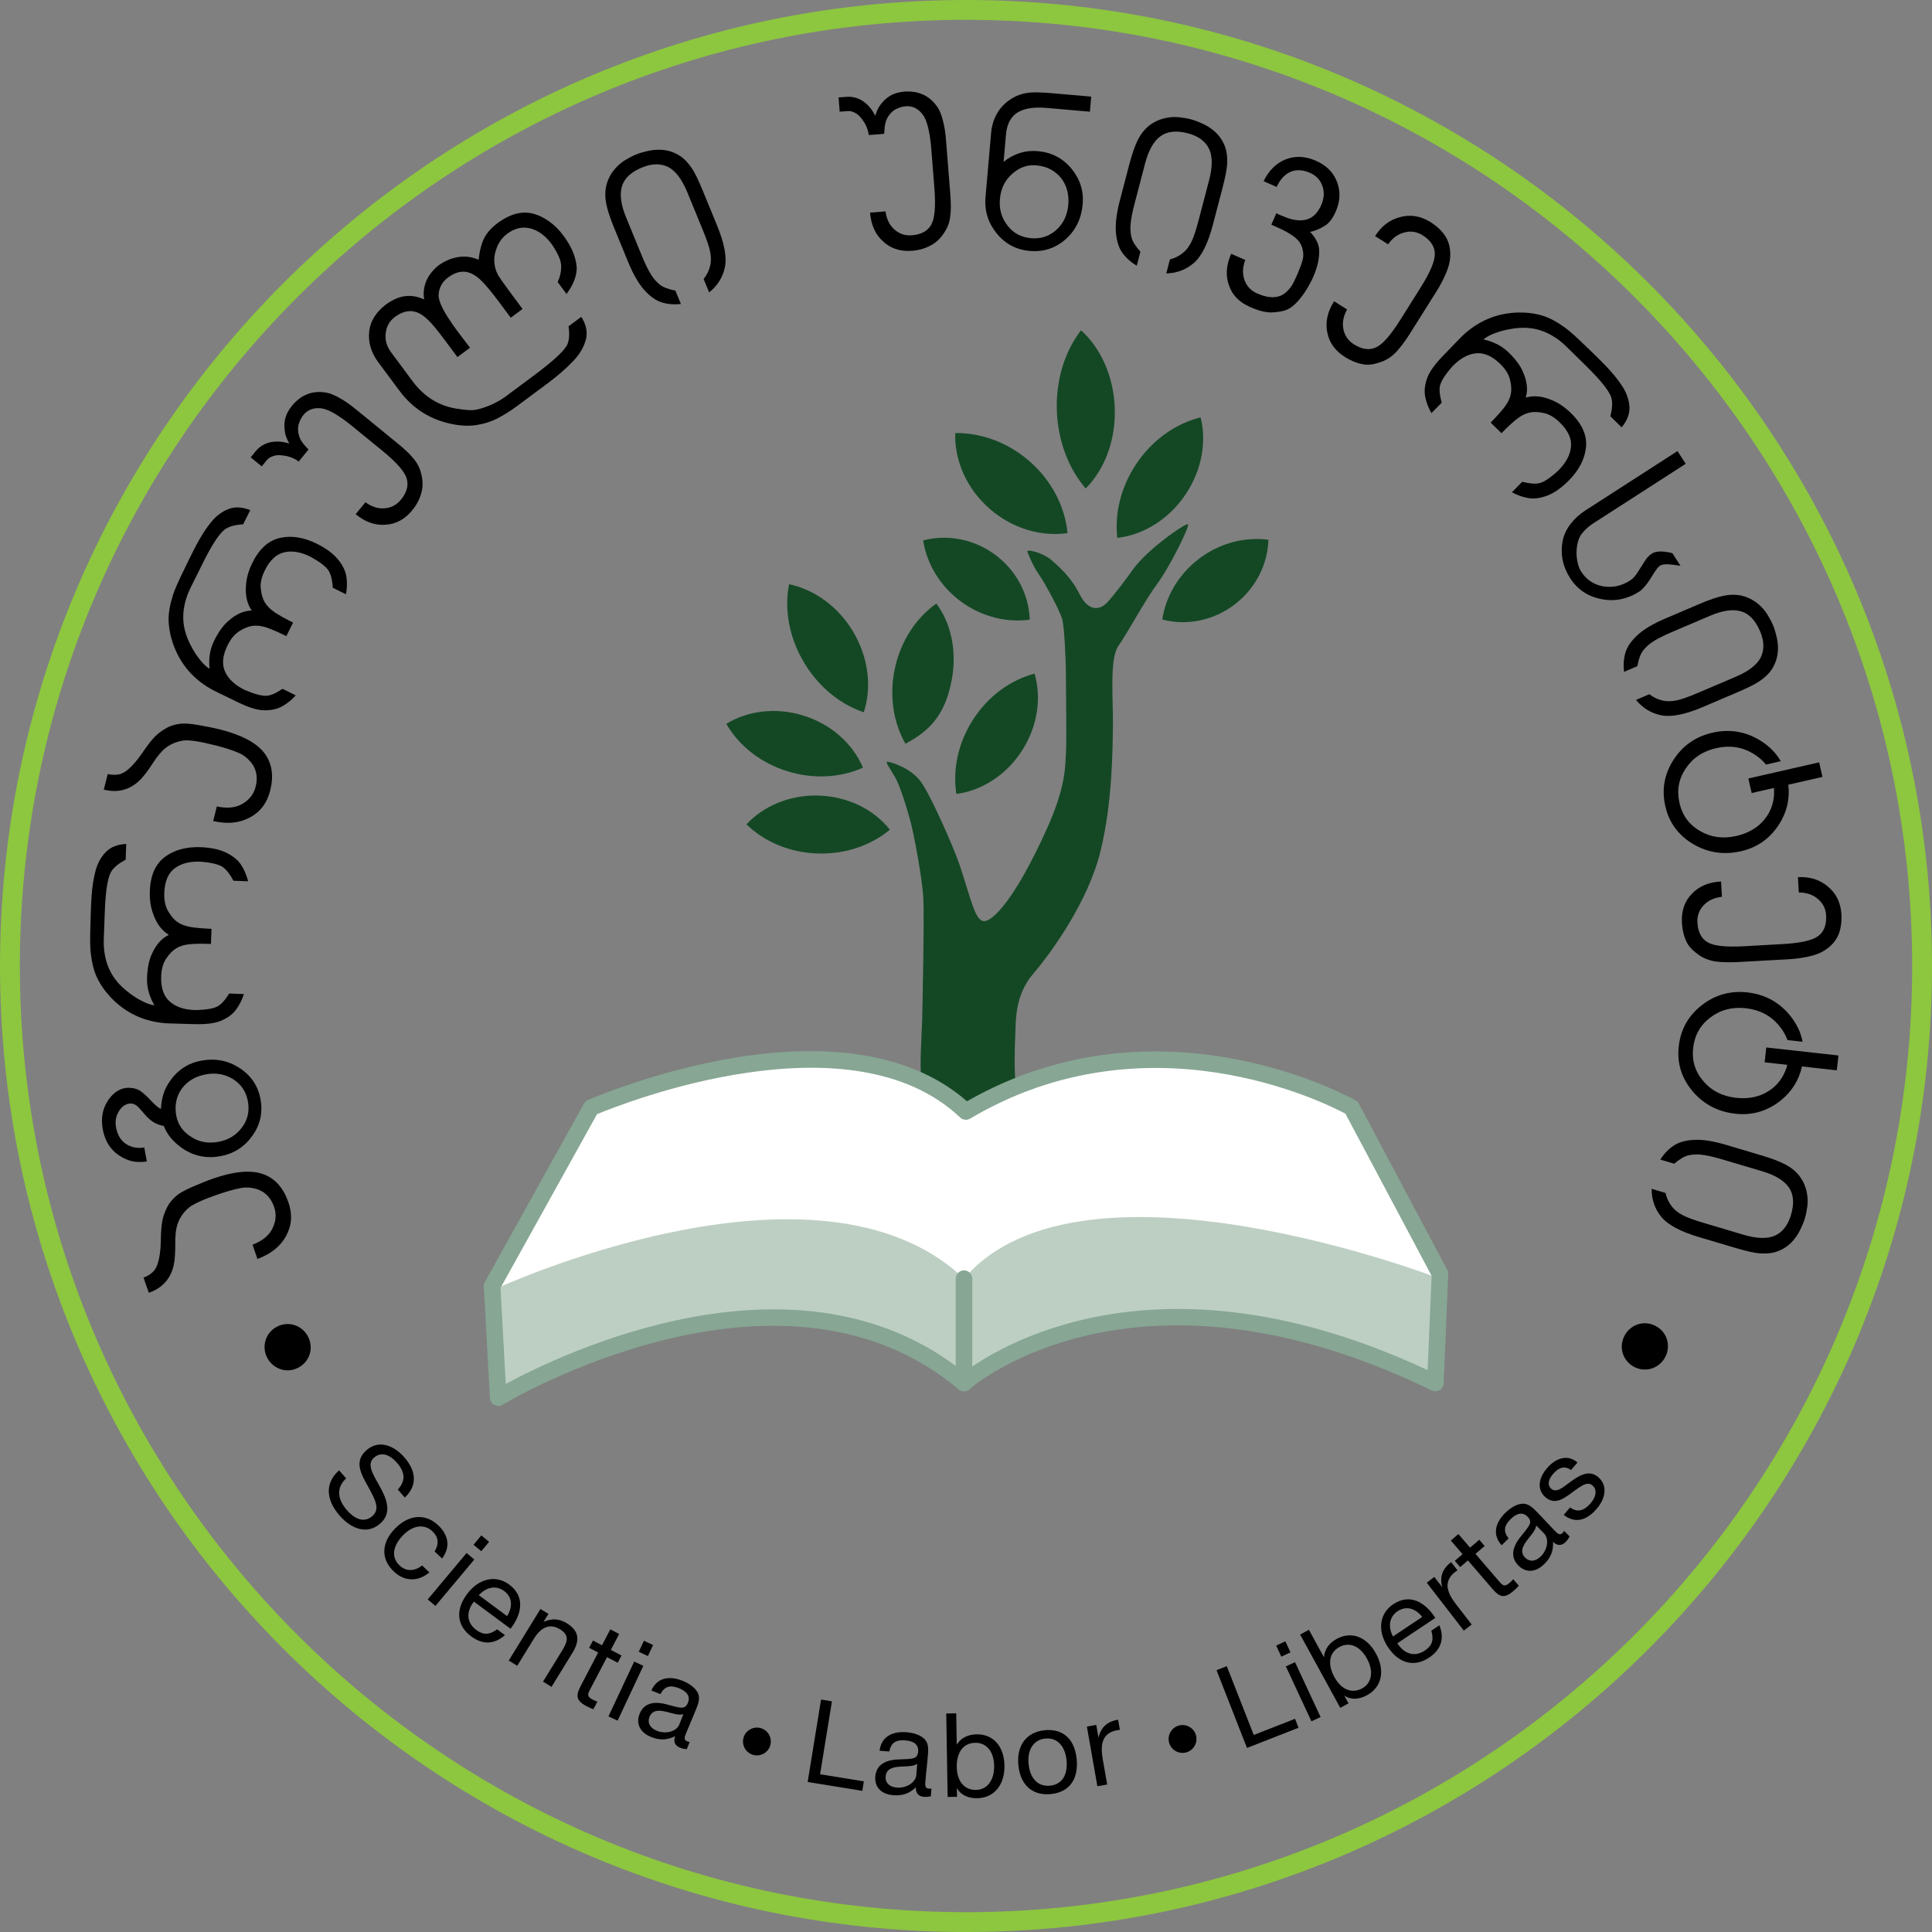 <?xml version="1.0" encoding="utf-8"?>
<!-- Generator: Adobe Illustrator 19.0.0, SVG Export Plug-In . SVG Version: 6.00 Build 0)  -->
<svg version="1.1" id="Layer_1" xmlns="http://www.w3.org/2000/svg" xmlns:xlink="http://www.w3.org/1999/xlink" x="0px" y="0px"
	 viewBox="0 0 197.619 197.62" style="enable-background:new 0 0 197.619 197.62;" xml:space="preserve">
<rect x="0" y="0" width="197.619" height="197.62" fill="#808080" stroke="none"/>
<style type="text/css">
	.st0{fill:#FFFFFF;}
	.st1{fill:#BDCFC3;}
	.st2{fill:#144825;}
	.st3{fill:#87A694;}
	.st4{fill:#8DC63F;}
</style>
<g>
	<g>
		<g>
			<path class="st0" d="M50.336,131.541l0.625,11.428c0,0,28.623-17.508,47.643-1.504
				c0,0,16.861-15.256,48.219,0l0.469-11.168l-9.039-16.998
				c0,0-19.586-11.379-39.455,0.393c-12.434-11.771-38.326-0.393-38.326-0.393
				L50.336,131.541z"/>
		</g>
		<g>
			<path class="st1" d="M50.336,131.987c0,0,33.221-15.533,48.268-1.195
				c12.041-14.184,48.687,0,48.687,0l-0.469,10.674c0,0-27.375-15.803-48.219,0
				c0,0-15.85-15.959-47.643,1.504L50.336,131.987z"/>
		</g>
		<g>
			<path class="st2" d="M94.262,110.29c0.23,0.879,2.971,2.09,5.027,3.107
				c1.668-0.861,3.402-1.394,4.652-1.967c-0.215-1.441-0.164-4.201-0.09-5.59
				c0.068-1.381-0.08-4.006,1.842-6.248c1.912-2.236,5.605-7.391,6.865-12.48
				c1.248-5.084,1.248-10.543,1.281-13.09c0.023-2.553-0.357-6.648,0.555-7.945
				c0.9-1.287,2.785-4.773,4.025-6.434c1.203-1.609,3.277-5.783,3.102-6.006
				c-0.186-0.225-4.182,2.568-5.641,4.619c-0.662,0.949-1.988,2.697-2.66,3.4
				c-0.678,0.703-1.852,0.996-2.791-0.879c-0.936-1.873-2.252-2.93-2.955-3.547
				c-0.699-0.611-2.398-1.119-2.398-0.811c0,0,0.525,1.396,1.164,2.307
				c0.648,0.908,2.262,3.894,2.438,4.721c0.178,0.816,0.348,3.832,0.348,5.561
				s0.092,6.918,0,8.176c-0.086,1.258,0,3.285-1.959,7.623
				c-3.271,7.24-5.523,9.4-6.393,9.414c-0.936,0.018-1.328-2.205-2.541-5.814
				c-0.561-1.674-2.938-7.088-3.939-8.445c-1.072-1.457-3.117-2.043-3.459-2.051
				c-0.205-0.01,0.273,0.654,0.803,1.559c0.533,0.908,1.197,3.115,1.551,4.395
				c0.371,1.336,1.236,5.916,1.35,7.914c0.115,1.99-0.084,11.361-0.113,12.564
				C94.291,105.547,94.029,109.411,94.262,110.29z"/>
		</g>
		<g>
			<path class="st2" d="M105.076,46.809"/>
		</g>
		<g>
			<path class="st2" d="M108.107,42.135c0.139,3.109,1.256,5.879,2.945,7.828
				c1.928-1.928,3.117-4.967,2.971-8.344c-0.148-3.24-1.486-6.07-3.447-7.836
				C108.934,35.903,107.967,38.873,108.107,42.135z"/>
		</g>
		<g>
			<path class="st2" d="M82.277,67.829c1.51,2.498,3.723,4.236,6.076,5.027
				c0.834-2.512,0.512-5.59-1.125-8.305c-1.574-2.594-4.01-4.275-6.518-4.791
				C80.209,62.297,80.695,65.213,82.277,67.829z"/>
		</g>
		<g>
			<path class="st2" d="M80.617,78.913c2.699,0.818,5.43,0.609,7.652-0.387
				c-1.01-2.414-3.227-4.465-6.156-5.352c-2.816-0.855-5.668-0.455-7.822,0.865
				C75.555,76.237,77.777,78.057,80.617,78.913z"/>
		</g>
		<g>
			<path class="st2" d="M83.754,87.305c2.828,0.061,5.402-0.879,7.268-2.438
				c-1.619-2.053-4.303-3.424-7.373-3.494c-2.937-0.062-5.576,1.102-7.297,2.947
				C78.172,86.094,80.803,87.243,83.754,87.305z"/>
		</g>
		<g>
			<path class="st2" d="M99.461,73.721c-1.506,2.391-2.014,5.084-1.637,7.49
				c2.592-0.34,5.154-1.937,6.781-4.535c1.565-2.492,1.92-5.354,1.219-7.775
				C103.373,69.549,101.033,71.213,99.461,73.721z"/>
		</g>
		<g>
			<path class="st2" d="M91.51,68.483c-0.564,2.77-0.104,5.469,1.102,7.592
				c2.307-1.234,4.072-2.777,4.758-6.635c0.51-2.893-0.082-5.684-1.596-7.705
				C93.705,63.2,92.104,65.584,91.51,68.483z"/>
		</g>
		<g>
			<path class="st2" d="M116.223,47.459c-1.598,2.389-2.223,5.113-1.938,7.557
				c2.623-0.293,5.26-1.857,6.998-4.465c1.67-2.5,2.141-5.393,1.527-7.861
				C120.32,43.301,117.902,44.944,116.223,47.459z"/>
		</g>
		<g>
			<path class="st2" d="M105.246,47.127c-2.244-1.93-4.967-2.869-7.537-2.832
				c-0.092,2.775,1.141,5.701,3.578,7.799c2.338,2.014,5.26,2.814,7.908,2.438
				C108.939,51.854,107.596,49.155,105.246,47.127z"/>
		</g>
		<g>
			<path class="st2" d="M98.395,61.604c2.123,1.52,4.621,2.092,6.934,1.781
				c-0.076-2.537-1.346-5.074-3.654-6.727c-2.213-1.58-4.889-2.004-7.252-1.379
				C94.809,57.686,96.166,60.006,98.395,61.604z"/>
		</g>
		<g>
			<path class="st2" d="M122.549,57.223c-2.062,1.611-3.311,3.84-3.664,6.146
				c2.451,0.648,5.242,0.146,7.48-1.596c2.148-1.682,3.307-4.127,3.379-6.564
				C127.322,54.893,124.713,55.541,122.549,57.223z"/>
		</g>
		<g>
			<path class="st3" d="M50.961,143.816c-0.135,0-0.271-0.032-0.394-0.097
				c-0.265-0.139-0.437-0.406-0.452-0.704l-0.625-11.428
				c-0.009-0.159,0.027-0.317,0.105-0.457l10.135-18.242
				c0.09-0.162,0.229-0.29,0.399-0.364c0.269-0.118,6.661-2.902,14.698-4.277
				c10.465-1.792,18.768-0.268,24.08,4.4
				c19.883-11.369,39.57-0.194,39.77-0.08c0.137,0.079,0.248,0.195,0.322,0.335
				l9.039,16.998c0.07,0.133,0.104,0.282,0.099,0.433l-0.469,11.168
				c-0.013,0.286-0.167,0.546-0.412,0.692c-0.247,0.146-0.548,0.159-0.806,0.034
				c-30.489-14.833-47.115-0.282-47.279-0.134
				c-0.313,0.285-0.789,0.293-1.114,0.021c-18.324-15.42-46.374,1.406-46.655,1.578
				C51.268,143.775,51.114,143.816,50.961,143.816z M51.195,131.74l0.537,9.821
				c5.66-3.071,29.882-14.815,46.879-1.186
				c3.216-2.433,19.783-13.155,47.418-0.227l0.405-9.657l-8.812-16.572
				c-2.119-1.136-20.265-10.237-38.394,0.501
				c-0.323,0.194-0.739,0.148-1.014-0.113
				c-11.241-10.643-34.436-1.467-37.146-0.342L51.195,131.74z"/>
		</g>
		<g>
			<path class="st3" d="M98.604,142.312c-0.468,0-0.848-0.379-0.848-0.847v-10.674
				c0-0.468,0.38-0.847,0.848-0.847s0.848,0.379,0.848,0.847v10.674
				C99.451,141.933,99.071,142.312,98.604,142.312z"/>
		</g>
	</g>
	<g>
		<path d="M30.587,139.852c-1.146,0.67-2.577,0.236-3.217-0.9
			c-0.641-1.138-0.257-2.566,0.881-3.206c1.156-0.651,2.565-0.257,3.217,0.9
			C32.107,137.783,31.744,139.201,30.587,139.852z"/>
		<path d="M22.313,122.167c-1.557,0.539-2.558,0.994-3.003,1.365
			c-0.544,0.467-0.925,1.021-1.145,1.663c-0.177,0.52-0.257,1.229-0.239,2.13
			c0.004,0.773-0.037,1.409-0.124,1.908s-0.252,0.958-0.495,1.375
			c-0.457,0.763-1.152,1.306-2.087,1.629l-0.539-1.557
			c0.354-0.122,0.665-0.308,0.936-0.557c0.236-0.213,0.416-0.531,0.541-0.955
			c0.172-0.555,0.269-1.294,0.291-2.216c0.009-0.802,0.054-1.455,0.135-1.96
			s0.261-1.026,0.54-1.564c0.199-0.387,0.511-0.762,0.936-1.126
			c0.291-0.256,0.837-0.559,1.638-0.91c0.801-0.351,1.517-0.636,2.146-0.854
			c0.996-0.345,1.898-0.561,2.706-0.646c0.979-0.106,1.81-0.021,2.493,0.253
			c1.144,0.457,1.962,1.401,2.458,2.834c0.427,1.232,0.348,2.38-0.237,3.442
			c-0.571,1.059-1.548,1.843-2.93,2.352l-0.504-1.453
			c0.943-0.365,1.601-0.876,1.97-1.53c0.427-0.783,0.507-1.56,0.241-2.327
			c-0.312-0.9-0.859-1.497-1.644-1.792c-0.598-0.203-1.177-0.255-1.739-0.153
			C23.995,121.639,23.214,121.856,22.313,122.167z"/>
		<path d="M13.669,112.926c-0.151-0.055-0.321-0.064-0.508-0.03
			c-0.339,0.062-0.637,0.265-0.895,0.609c-0.387,0.532-0.519,1.137-0.395,1.814
			c0.139,0.764,0.477,1.327,1.012,1.691c0.557,0.36,1.182,0.48,1.875,0.361
			l0.262,1.438c-0.603,0.08-1.129,0.064-1.577-0.047
			c-0.448-0.112-0.895-0.321-1.338-0.628c-0.853-0.596-1.385-1.475-1.597-2.635
			c-0.209-1.146-0.012-2.148,0.59-3.011c0.473-0.674,1.037-1.071,1.692-1.19
			c0.123-0.022,0.247-0.034,0.374-0.035c0.523,0.017,0.94,0.14,1.251,0.369
			c0.31,0.23,0.671,0.564,1.082,1.004c0.411,0.438,0.733,0.704,0.966,0.795
			c0.029-0.571,0.114-1.077,0.253-1.52s0.362-0.886,0.668-1.328
			c0.796-1.15,1.87-1.849,3.226-2.096c1.419-0.259,2.716-0.008,3.89,0.754
			c1.184,0.774,1.898,1.839,2.146,3.193c0.251,1.376-0.027,2.626-0.836,3.748
			c-0.812,1.139-1.902,1.832-3.271,2.082c-1.405,0.256-2.688-0.005-3.851-0.783
			c-0.963-0.666-1.605-1.435-1.929-2.307c-0.423-0.079-0.781-0.213-1.072-0.401
			c-0.291-0.189-0.55-0.412-0.775-0.669c-0.226-0.256-0.439-0.5-0.642-0.731
			S13.867,112.994,13.669,112.926z M22.337,116.795
			c1.03-0.188,1.84-0.686,2.43-1.493c0.574-0.774,0.77-1.659,0.589-2.653
			c-0.178-0.973-0.671-1.721-1.481-2.243c-0.834-0.532-1.773-0.703-2.818-0.513
			c-1.066,0.194-1.892,0.688-2.478,1.479c-0.554,0.801-0.737,1.713-0.551,2.736
			c0.167,0.915,0.662,1.632,1.486,2.152
			C20.329,116.811,21.271,116.99,22.337,116.795z"/>
		<path d="M12.478,100.943c0.22,0.213,0.521,0.461,0.901,0.742
			c0.382,0.282,0.796,0.534,1.242,0.756s0.837,0.35,1.173,0.385
			c-0.537-0.915-0.788-1.854-0.753-2.821c0.038-1.01,0.204-1.82,0.498-2.433
			c0.416-0.944,0.993-1.594,1.732-1.947c-0.71-0.43-1.237-1.124-1.583-2.082
			c-0.273-0.706-0.394-1.514-0.36-2.421c0.061-1.632,0.6-2.807,1.615-3.524
			c0.957-0.683,2.159-0.997,3.608-0.942c1.076,0.047,1.952,0.241,2.628,0.581
			c0.677,0.341,1.172,0.751,1.488,1.232c0.315,0.48,0.553,1.039,0.712,1.675
			l-1.504-0.056c-0.349-0.665-0.709-1.13-1.08-1.393
			c-0.386-0.278-1.152-0.464-2.299-0.559c-1.076-0.04-1.938,0.178-2.586,0.651
			c-0.693,0.495-1.062,1.343-1.106,2.543c-0.027,0.725,0.094,1.33,0.361,1.816
			c0.296,0.523,0.62,0.91,0.974,1.157c0.354,0.248,0.794,0.418,1.322,0.511
			c0.528,0.094,1.253,0.157,2.175,0.191l-0.058,1.548
			c-0.922-0.034-1.651-0.024-2.188,0.028c-0.537,0.054-0.991,0.192-1.362,0.417
			s-0.72,0.583-1.046,1.076c-0.304,0.466-0.469,1.061-0.495,1.785
			c-0.045,1.193,0.26,2.065,0.914,2.617c0.604,0.521,1.447,0.802,2.53,0.842
			c1.114-0.017,1.893-0.146,2.334-0.386c0.366-0.198,0.76-0.635,1.181-1.308
			l1.504,0.056c-0.206,0.63-0.487,1.177-0.841,1.64
			c-0.354,0.463-0.878,0.836-1.57,1.118c-0.603,0.241-1.489,0.348-2.661,0.318
			l-2.734-0.08c-2.312-0.13-4.246-1.012-5.806-2.646
			c-0.606-0.646-1.079-1.326-1.419-2.043c-0.312-0.656-0.526-1.504-0.642-2.541
			c-0.066-0.582-0.074-1.557-0.023-2.926c0.011-0.285,0.017-0.549,0.019-0.791
			c0.009-0.233,0.021-0.578,0.038-1.031c0.015-0.374,0.028-0.662,0.044-0.867
			c0.069-1.075,0.21-2,0.422-2.777c0.212-0.775,0.565-1.415,1.061-1.917
			s1.188-0.772,2.075-0.813l-0.06,1.614c-0.673,0.356-1.146,0.73-1.416,1.123
			c-0.396,0.564-0.634,1.944-0.715,4.141l-0.107,2.876
			c-0.023,0.623,0.029,1.232,0.157,1.831s0.333,1.146,0.615,1.645
			C11.668,100.053,12.032,100.516,12.478,100.943z"/>
		<path d="M22.076,76.251c-1.598-0.404-2.684-0.574-3.26-0.509
			c-0.711,0.092-1.334,0.346-1.87,0.761c-0.433,0.337-0.89,0.886-1.37,1.647
			c-0.421,0.649-0.806,1.158-1.152,1.527s-0.736,0.661-1.169,0.877
			c-0.801,0.386-1.68,0.458-2.639,0.215l0.405-1.598
			c0.362,0.092,0.725,0.108,1.087,0.049c0.314-0.049,0.641-0.215,0.978-0.5
			c0.448-0.37,0.936-0.934,1.46-1.692c0.448-0.665,0.845-1.186,1.189-1.563
			c0.346-0.377,0.782-0.714,1.311-1.011c0.379-0.213,0.846-0.355,1.4-0.427
			c0.384-0.054,1.007-0.007,1.869,0.14c0.862,0.147,1.616,0.303,2.262,0.466
			c1.022,0.26,1.895,0.575,2.616,0.947c0.876,0.448,1.524,0.976,1.945,1.581
			c0.703,1.01,0.869,2.249,0.496,3.719c-0.32,1.264-1.018,2.179-2.09,2.745
			c-1.06,0.57-2.306,0.689-3.74,0.355l0.378-1.491
			c0.989,0.213,1.818,0.147,2.487-0.196c0.786-0.42,1.279-1.024,1.479-1.812
			c0.234-0.923,0.104-1.723-0.389-2.399c-0.388-0.499-0.844-0.859-1.369-1.084
			C23.771,76.735,22.999,76.486,22.076,76.251z"/>
		<path d="M19.188,65.325c0.112,0.284,0.284,0.634,0.516,1.047
			c0.232,0.414,0.506,0.814,0.821,1.2s0.619,0.663,0.911,0.833
			c-0.114-1.055,0.044-2.015,0.475-2.881c0.449-0.905,0.935-1.576,1.454-2.013
			c0.768-0.689,1.562-1.044,2.38-1.062c-0.47-0.683-0.665-1.532-0.586-2.548
			c0.041-0.757,0.264-1.542,0.668-2.355c0.727-1.463,1.701-2.312,2.922-2.547
			c1.152-0.229,2.378-0.021,3.677,0.625c0.961,0.485,1.68,1.022,2.156,1.611
			c0.477,0.588,0.759,1.167,0.849,1.734c0.09,0.568,0.077,1.175-0.04,1.82
			l-1.348-0.67c-0.044-0.75-0.182-1.32-0.411-1.714
			c-0.237-0.412-0.859-0.896-1.866-1.454c-0.964-0.479-1.839-0.636-2.625-0.471
			c-0.835,0.166-1.52,0.787-2.054,1.862c-0.323,0.649-0.462,1.251-0.418,1.805
			c0.054,0.599,0.19,1.084,0.411,1.455c0.22,0.372,0.552,0.708,0.995,1.01
			c0.442,0.303,1.077,0.658,1.903,1.069l-0.689,1.387
			c-0.826-0.41-1.495-0.702-2.007-0.874c-0.511-0.173-0.982-0.232-1.413-0.182
			c-0.431,0.053-0.896,0.236-1.396,0.552c-0.468,0.299-0.862,0.773-1.186,1.423
			c-0.531,1.069-0.612,1.989-0.243,2.762c0.335,0.723,0.989,1.326,1.959,1.809
			c1.023,0.442,1.785,0.646,2.286,0.608c0.416-0.03,0.954-0.266,1.615-0.707
			l1.348,0.67c-0.447,0.489-0.928,0.872-1.441,1.148s-1.145,0.401-1.891,0.373
			c-0.649-0.027-1.501-0.296-2.558-0.805l-2.459-1.197
			c-2.053-1.069-3.454-2.67-4.202-4.8c-0.287-0.838-0.438-1.653-0.453-2.446
			c-0.015-0.727,0.139-1.587,0.46-2.58c0.179-0.558,0.573-1.449,1.183-2.676
			c0.128-0.256,0.241-0.494,0.343-0.714c0.104-0.209,0.257-0.518,0.459-0.925
			c0.167-0.334,0.299-0.592,0.396-0.771c0.506-0.951,1.015-1.737,1.527-2.357
			s1.098-1.058,1.756-1.312c0.658-0.253,1.399-0.216,2.226,0.113l-0.719,1.446
			c-0.76,0.047-1.344,0.194-1.753,0.441c-0.592,0.352-1.377,1.512-2.354,3.479
			l-1.281,2.578c-0.277,0.558-0.48,1.135-0.61,1.733
			C18.75,62.457,18.711,63.041,18.763,63.611C18.815,64.18,18.957,64.751,19.188,65.325z"
			/>
		<path d="M31.31,40.374c0.638-0.283,1.349-0.35,2.135-0.2
			c0.366,0.072,0.807,0.257,1.32,0.554c0.293,0.163,0.567,0.336,0.825,0.518
			c0.258,0.183,0.586,0.436,0.982,0.76l4.042,3.301
			c0.761,0.621,1.298,1.126,1.613,1.516c0.348,0.397,0.595,0.812,0.743,1.245
			c0.254,0.766,0.316,1.465,0.188,2.097c-0.154,0.734-0.482,1.407-0.982,2.021
			c-0.76,0.93-1.67,1.426-2.731,1.485c-1.058,0.092-2.08-0.266-3.067-1.072
			l1.001-1.226c0.641,0.467,1.294,0.674,1.96,0.622
			c0.677-0.053,1.232-0.346,1.668-0.879c0.616-0.754,0.81-1.489,0.581-2.206
			c-0.222-0.7-1.047-1.635-2.477-2.803l-3.029-2.474
			c-1.43-1.167-2.51-1.789-3.241-1.867c-0.764-0.084-1.365,0.144-1.806,0.683
			c-0.189,0.232-0.341,0.516-0.453,0.85c-0.101,0.286-0.123,0.608-0.065,0.967
			c0.053,0.318,0.159,0.602,0.319,0.851c0.161,0.249,0.4,0.537,0.72,0.864
			l-1,1.226c-0.546-0.398-1.184-0.612-1.916-0.643
			c-0.246-0.021-0.498,0.014-0.754,0.107s-0.454,0.226-0.593,0.396l-0.521,0.639
			l-1.131-0.925l0.493-0.604c0.564-0.692,1.327-1.029,2.287-1.012
			c0.396,0.012,0.786,0.079,1.168,0.202c-0.242-0.444-0.387-0.812-0.432-1.104
			c-0.094-0.521-0.091-0.994,0.009-1.418c0.101-0.424,0.316-0.851,0.648-1.279
			C30.271,41.001,30.771,40.605,31.31,40.374z"/>
		<path d="M42.418,30.317c0.315,0.058,0.639,0.16,0.968,0.308
			c-0.079-0.462-0.065-0.909,0.041-1.345c0.188-0.788,0.65-1.487,1.384-2.097
			c0.629-0.467,1.316-0.764,2.063-0.89c0.723-0.107,1.415-0.017,2.079,0.275
			c0.113-0.979,0.314-1.734,0.605-2.271c0.291-0.535,0.733-1.024,1.327-1.466
			c1.316-0.979,2.569-1.294,3.759-0.945c0.508,0.143,1.024,0.402,1.551,0.777
			c0.525,0.376,1.009,0.861,1.45,1.455c0.492,0.674,0.842,1.304,1.049,1.89
			c0.22,0.64,0.317,1.164,0.294,1.574c-0.031,0.425-0.143,0.864-0.335,1.317
			c-0.178,0.387-0.413,0.776-0.706,1.168l-0.904-1.217
			c0.265-0.589,0.383-1.161,0.354-1.715c-0.027-0.527-0.342-1.238-0.942-2.133
			c-0.643-0.864-1.354-1.403-2.133-1.618c-0.834-0.238-1.648-0.062-2.441,0.527
			c-0.447,0.332-0.789,0.774-1.027,1.325c-0.223,0.549-0.321,1.042-0.297,1.479
			c0.028,0.518,0.151,0.978,0.37,1.382c0.179,0.314,0.6,0.918,1.264,1.812
			l1.259,1.693l-1.208,0.897l-1.259-1.693c-0.733-0.987-1.354-1.722-1.857-2.205
			c-0.354-0.329-0.714-0.561-1.076-0.692c-0.705-0.261-1.448-0.101-2.23,0.48
			c-0.553,0.41-0.868,0.956-0.947,1.635c-0.052,0.349,0.068,0.823,0.359,1.424
			c0.291,0.6,0.813,1.414,1.568,2.441l1.276,1.68l-1.288,0.957l-1.245-1.676
			c-0.769-1.034-1.357-1.747-1.766-2.137c-0.409-0.39-0.792-0.648-1.15-0.774
			c-0.717-0.252-1.457-0.094-2.222,0.474c-0.553,0.411-0.868,0.956-0.947,1.636
			c-0.103,0.696,0.086,1.368,0.566,2.015l2.176,2.928
			c1.167,1.569,2.649,2.503,4.448,2.799c0.85,0.136,1.436,0.188,1.76,0.157
			c0.425-0.042,0.94-0.184,1.547-0.424c0.605-0.24,1.166-0.543,1.681-0.907
			l2.971-2.208c2.046-1.521,3.193-2.593,3.442-3.216
			c0.178-0.424,0.215-1.03,0.111-1.82l1.296-0.964
			c0.523,0.815,0.675,1.614,0.452,2.396s-0.669,1.512-1.34,2.193
			c-0.729,0.751-1.566,1.479-2.513,2.182l-3.183,2.366
			c-0.677,0.502-1.346,0.922-2.008,1.259c-0.634,0.325-1.331,0.547-2.092,0.665
			c-0.741,0.122-1.559,0.096-2.454-0.078c-2.271-0.439-4.092-1.582-5.463-3.428
			l-2.15-2.892c-0.76-1.023-1.071-2.093-0.933-3.208
			c0.111-1.005,0.664-1.899,1.66-2.685c0.499-0.371,0.995-0.631,1.488-0.778
			C41.414,30.256,41.913,30.227,42.418,30.317z"/>
		<path d="M67.544,15.318c0.754,0.023,1.448,0.249,2.083,0.677
			c0.388,0.269,0.758,0.659,1.11,1.172c0.303,0.43,0.686,1.207,1.146,2.332
			l1.461,3.557c0.756,1.844,1.022,3.278,0.798,4.304
			c-0.224,1.026-0.76,1.876-1.608,2.549l-0.562-1.372
			c0.38-0.48,0.618-1.01,0.714-1.588c0.054-0.331,0.04-0.721-0.041-1.171
			c-0.083-0.472-0.332-1.213-0.746-2.223l-1.598-3.893
			c-0.54-1.314-1.184-2.171-1.933-2.568c-0.779-0.393-1.673-0.382-2.683,0.032
			c-1.125,0.462-1.813,1.101-2.064,1.916c-0.252,0.832-0.115,1.889,0.41,3.169
			l1.606,3.913c0.384,0.936,0.728,1.629,1.032,2.082
			c0.225,0.335,0.488,0.631,0.791,0.887c0.18,0.147,0.417,0.276,0.711,0.385
			c0.294,0.109,0.599,0.19,0.913,0.243l0.563,1.372
			c-0.689,0.077-1.337,0.024-1.942-0.159c-0.605-0.183-1.203-0.603-1.793-1.259
			s-1.146-1.618-1.665-2.886l-1.46-3.557c-0.406-0.989-0.67-1.815-0.792-2.479
			c-0.105-0.565-0.109-1.106-0.012-1.621c0.142-0.716,0.47-1.361,0.986-1.938
			c0.279-0.32,0.611-0.597,0.995-0.83c0.384-0.232,0.751-0.421,1.104-0.565
			c0.318-0.131,0.71-0.248,1.174-0.352
			C66.708,15.344,67.142,15.301,67.544,15.318z"/>
		<path d="M94.324,9.636c0.646,0.265,1.186,0.732,1.621,1.404
			c0.201,0.314,0.372,0.76,0.513,1.337c0.085,0.323,0.15,0.642,0.197,0.954
			c0.046,0.312,0.09,0.724,0.13,1.235l0.411,5.202
			c0.077,0.979,0.083,1.716,0.02,2.213c-0.046,0.525-0.175,0.991-0.386,1.397
			c-0.377,0.713-0.839,1.241-1.385,1.586c-0.637,0.396-1.35,0.624-2.139,0.687
			c-1.197,0.095-2.185-0.221-2.962-0.945c-0.797-0.701-1.246-1.688-1.347-2.958
			l1.577-0.124c0.106,0.785,0.408,1.4,0.906,1.846
			c0.506,0.453,1.103,0.651,1.789,0.598c0.971-0.076,1.636-0.445,1.995-1.105
			c0.354-0.645,0.457-1.887,0.312-3.728l-0.308-3.898
			c-0.146-1.84-0.443-3.051-0.893-3.633c-0.468-0.609-1.048-0.887-1.741-0.832
			c-0.3,0.023-0.608,0.11-0.927,0.26c-0.277,0.125-0.525,0.332-0.745,0.621
			c-0.192,0.258-0.323,0.531-0.393,0.819s-0.111,0.66-0.127,1.117l-1.577,0.125
			c-0.09-0.669-0.376-1.278-0.86-1.828c-0.155-0.193-0.354-0.351-0.599-0.471
			c-0.245-0.12-0.477-0.172-0.696-0.154l-0.821,0.064l-0.114-1.456l0.777-0.062
			c0.891-0.07,1.661,0.247,2.312,0.952c0.266,0.295,0.485,0.623,0.661,0.984
			c0.153-0.482,0.319-0.841,0.499-1.076c0.312-0.428,0.655-0.753,1.031-0.974
			c0.375-0.221,0.833-0.359,1.372-0.417C93.153,9.321,93.785,9.407,94.324,9.636z"/>
		<path d="M111.483,11.426l-4.422-0.386c-1.335-0.116-2.35,0.053-3.044,0.506
			c-0.655,0.436-1.029,1.187-1.122,2.251l-0.241,2.759
			c1.052-0.842,2.212-1.208,3.481-1.097c1.408,0.122,2.556,0.712,3.441,1.767
			c0.897,1.086,1.287,2.307,1.169,3.664c-0.128,1.459-0.706,2.651-1.735,3.576
			c-1.051,0.923-2.276,1.323-3.678,1.201c-1.386-0.121-2.514-0.72-3.383-1.795
			c-0.312-0.396-0.554-0.78-0.727-1.155s-0.296-0.779-0.368-1.212
			c-0.073-0.434-0.089-0.88-0.049-1.339l0.573-6.567
			c0.073-0.839,0.325-1.585,0.758-2.238c0.431-0.639,1.015-1.14,1.752-1.502
			c0.452-0.21,0.938-0.341,1.457-0.391c0.503-0.044,1.299-0.02,2.386,0.076
			l3.886,0.339L111.483,11.426z M102.278,20.361
			c-0.091,1.044,0.175,1.956,0.798,2.738c0.596,0.758,1.393,1.181,2.393,1.268
			c0.985,0.086,1.84-0.192,2.565-0.835c0.734-0.664,1.147-1.524,1.24-2.583
			c0.094-1.079-0.164-2.006-0.772-2.78c-0.634-0.746-1.464-1.164-2.493-1.254
			c-0.927-0.081-1.749,0.208-2.469,0.865
			C102.793,18.42,102.373,19.281,102.278,20.361z"/>
		<path d="M124.086,13.312c0.588,0.473,1.007,1.07,1.257,1.794
			c0.147,0.448,0.208,0.982,0.182,1.604c-0.017,0.525-0.179,1.376-0.486,2.552
			l-0.975,3.721c-0.505,1.927-1.155,3.232-1.952,3.918
			c-0.796,0.685-1.735,1.04-2.817,1.067l0.376-1.435
			c0.593-0.155,1.102-0.435,1.525-0.839c0.242-0.231,0.466-0.552,0.671-0.96
			c0.219-0.427,0.466-1.169,0.742-2.225l1.066-4.07
			c0.359-1.374,0.36-2.445,0.001-3.214c-0.386-0.782-1.106-1.312-2.162-1.588
			c-1.176-0.309-2.109-0.212-2.801,0.288c-0.702,0.513-1.229,1.438-1.579,2.777
			l-1.072,4.092c-0.256,0.979-0.398,1.739-0.428,2.284
			c-0.022,0.403,0.011,0.798,0.099,1.185c0.055,0.227,0.166,0.472,0.336,0.735
			c0.169,0.264,0.363,0.512,0.583,0.743l-0.376,1.435
			c-0.597-0.353-1.082-0.784-1.455-1.295c-0.374-0.511-0.599-1.205-0.675-2.085
			c-0.076-0.879,0.059-1.981,0.406-3.307l0.974-3.72
			c0.271-1.034,0.558-1.853,0.859-2.455c0.256-0.516,0.578-0.95,0.966-1.303
			c0.544-0.486,1.194-0.804,1.953-0.953c0.417-0.088,0.848-0.109,1.295-0.064
			c0.446,0.045,0.854,0.115,1.222,0.212c0.333,0.088,0.716,0.229,1.149,0.426
			C123.402,12.831,123.774,13.056,124.086,13.312z"/>
		<path d="M130.041,22.985l0.521-1.187c0.031,0.037,0.11,0.084,0.237,0.141
			c0.074,0.032,0.141,0.06,0.199,0.081c0.058,0.021,0.124,0.049,0.198,0.081
			c0.959,0.421,1.774,0.54,2.447,0.355c0.65-0.187,1.15-0.679,1.501-1.477
			c0.301-0.684,0.341-1.336,0.122-1.956c-0.22-0.621-0.645-1.069-1.274-1.347
			c-0.711-0.312-1.367-0.349-1.969-0.108c-0.604,0.263-1.083,0.78-1.438,1.552
			l-1.338-0.588c0.555-1.116,1.314-1.862,2.279-2.238
			c0.972-0.373,1.998-0.322,3.077,0.152c1.08,0.475,1.801,1.199,2.164,2.175
			s0.318,1.98-0.136,3.013c-0.288,0.657-0.623,1.118-1.003,1.383
			c-0.515,0.351-1.054,0.585-1.618,0.705c0.578,0.614,0.886,1.226,0.922,1.833
			c0.042,0.835-0.167,1.774-0.627,2.821c-0.133,0.302-0.306,0.636-0.519,1.002
			s-0.452,0.719-0.717,1.059c-0.266,0.34-0.549,0.635-0.852,0.886
			c-0.271,0.217-0.562,0.369-0.873,0.457c-0.311,0.087-0.716,0.146-1.216,0.174
			c-0.612,0.026-1.36-0.154-2.245-0.543c-1.12-0.492-1.844-1.23-2.172-2.214
			c-0.364-0.992-0.29-2.072,0.223-3.238l1.438,0.632
			c-0.277,0.742-0.302,1.43-0.072,2.062c0.23,0.633,0.66,1.088,1.291,1.364
			c0.938,0.413,1.731,0.493,2.378,0.241c0.376-0.146,0.742-0.461,1.099-0.944
			c0.147-0.208,0.376-0.663,0.686-1.367c0.269-0.65,0.44-1.135,0.513-1.455
			s0.057-0.679-0.049-1.077c-0.106-0.431-0.366-0.813-0.779-1.146
			c-0.434-0.343-1.006-0.67-1.717-0.982L130.041,22.985z"/>
		<path d="M148.337,26.297c-0.023,0.504-0.173,1.072-0.449,1.703
			c-0.275,0.631-0.573,1.201-0.894,1.709l-2.778,4.417
			c-0.434,0.688-0.872,1.282-1.315,1.782c-0.466,0.52-1.006,0.89-1.62,1.109
			s-1.137,0.314-1.568,0.285c-0.694-0.064-1.407-0.327-2.139-0.787
			c-1.018-0.64-1.621-1.482-1.811-2.528c-0.215-1.034,0.018-2.091,0.696-3.17
			l1.33,0.837c-0.385,0.692-0.51,1.369-0.375,2.029
			c0.134,0.659,0.493,1.173,1.075,1.539c0.831,0.522,1.585,0.625,2.261,0.307
			c0.661-0.294,1.486-1.229,2.478-2.804l2.082-3.311
			c0.983-1.562,1.468-2.711,1.454-3.446c-0.005-0.747-0.423-1.383-1.254-1.905
			c-0.583-0.366-1.202-0.462-1.857-0.286c-0.65,0.153-1.207,0.557-1.669,1.209
			l-1.33-0.837c0.647-1.028,1.506-1.679,2.576-1.948
			c1.03-0.277,2.045-0.115,3.042,0.486c0.75,0.472,1.296,1.001,1.637,1.587
			C148.24,24.847,148.383,25.521,148.337,26.297z"/>
		<path d="M155.365,33.543c-0.306,0.018-0.691,0.073-1.156,0.165
			c-0.466,0.093-0.931,0.229-1.395,0.409c-0.465,0.18-0.823,0.383-1.074,0.607
			c1.037,0.219,1.901,0.667,2.591,1.345c0.721,0.708,1.208,1.377,1.463,2.007
			c0.417,0.944,0.508,1.808,0.271,2.592c0.795-0.234,1.664-0.157,2.604,0.233
			c0.707,0.273,1.384,0.729,2.032,1.365c1.165,1.145,1.67,2.334,1.516,3.568
			c-0.141,1.166-0.719,2.267-1.734,3.301c-0.76,0.763-1.494,1.28-2.2,1.55
			c-0.708,0.271-1.346,0.36-1.913,0.27c-0.568-0.091-1.141-0.291-1.719-0.602
			l1.056-1.074c0.727,0.19,1.312,0.237,1.757,0.14
			c0.465-0.097,1.119-0.538,1.961-1.322c0.755-0.769,1.175-1.551,1.262-2.35
			c0.101-0.845-0.277-1.688-1.134-2.53c-0.518-0.508-1.046-0.827-1.586-0.957
			c-0.586-0.135-1.09-0.155-1.511-0.061c-0.422,0.095-0.845,0.306-1.269,0.633
			c-0.425,0.327-0.96,0.82-1.607,1.479l-1.104-1.086
			c0.646-0.658,1.131-1.203,1.454-1.636c0.322-0.433,0.525-0.862,0.609-1.288
			c0.085-0.425,0.055-0.925-0.091-1.498c-0.14-0.537-0.468-1.061-0.984-1.568
			c-0.853-0.837-1.702-1.199-2.551-1.089c-0.791,0.096-1.567,0.529-2.326,1.303
			c-0.739,0.835-1.168,1.497-1.288,1.984c-0.1,0.405-0.043,0.99,0.171,1.755
			l-1.055,1.073c-0.326-0.577-0.541-1.152-0.645-1.727s-0.026-1.212,0.231-1.913
			c0.228-0.608,0.747-1.335,1.558-2.182l1.901-1.967
			c1.653-1.62,3.609-2.455,5.867-2.507c0.885-0.013,1.707,0.097,2.466,0.328
			c0.695,0.211,1.466,0.624,2.311,1.238c0.474,0.343,1.199,0.994,2.177,1.954
			c0.203,0.2,0.395,0.382,0.572,0.546c0.167,0.164,0.412,0.405,0.736,0.724
			c0.267,0.262,0.47,0.468,0.611,0.616c0.747,0.775,1.336,1.503,1.768,2.183
			c0.431,0.681,0.664,1.372,0.702,2.076c0.037,0.704-0.229,1.398-0.798,2.081
			l-1.152-1.132c0.19-0.736,0.231-1.338,0.124-1.803
			c-0.15-0.672-1.01-1.778-2.577-3.318l-2.054-2.017
			c-0.443-0.437-0.93-0.809-1.458-1.118c-0.529-0.309-1.072-0.526-1.63-0.653
			S155.981,33.501,155.365,33.543z"/>
		<path d="M168.76,59.278c-0.148,0.243-0.327,0.485-0.538,0.726
			c-0.211,0.241-0.385,0.405-0.521,0.492c-1.225,0.789-2.52,1.053-3.882,0.789
			c-1.39-0.264-2.46-0.978-3.209-2.141c-0.766-1.188-1.023-2.46-0.772-3.815
			c0.13-0.624,0.399-1.203,0.81-1.736c0.409-0.534,0.922-1,1.537-1.396
			l9.402-6.057l0.839,1.302l-9.476,6.104c-0.432,0.278-0.799,0.606-1.104,0.985
			c-0.268,0.329-0.442,0.747-0.525,1.254s-0.084,1.006-0.002,1.498
			c0.081,0.491,0.215,0.882,0.401,1.172c0.536,0.831,1.279,1.336,2.231,1.516
			c0.98,0.17,1.914-0.03,2.801-0.602c0.265-0.171,0.514-0.44,0.747-0.809
			c0.239-0.372,0.476-0.743,0.707-1.114c0.23-0.372,0.479-0.643,0.744-0.813
			c0.246-0.158,0.563-0.232,0.954-0.223c0.416,0.011,0.803,0.071,1.161,0.18
			l0.827,1.284c-0.59-0.091-1.029-0.144-1.317-0.158
			c-0.354-0.007-0.619,0.047-0.798,0.161c-0.129,0.084-0.305,0.292-0.524,0.626
			C169.028,58.857,168.864,59.115,168.76,59.278z"/>
		<path d="M181.863,66.401c-0.013,0.754-0.229,1.451-0.648,2.092
			c-0.263,0.391-0.648,0.767-1.155,1.126c-0.426,0.309-1.198,0.702-2.316,1.179
			l-3.537,1.509c-1.832,0.782-3.263,1.067-4.292,0.857s-1.886-0.734-2.57-1.573
			l1.364-0.581c0.486,0.373,1.019,0.604,1.598,0.691
			c0.331,0.05,0.722,0.031,1.17-0.057c0.471-0.09,1.209-0.349,2.213-0.776
			l3.87-1.651c1.307-0.558,2.153-1.213,2.541-1.968
			c0.382-0.784,0.358-1.678-0.069-2.682c-0.477-1.118-1.125-1.798-1.944-2.037
			c-0.835-0.241-1.89-0.09-3.162,0.453l-3.891,1.659
			c-0.93,0.396-1.619,0.751-2.068,1.062c-0.332,0.229-0.624,0.497-0.875,0.804
			c-0.146,0.181-0.271,0.42-0.376,0.715c-0.104,0.296-0.182,0.602-0.23,0.917
			l-1.363,0.582c-0.087-0.688-0.043-1.336,0.132-1.944
			c0.175-0.607,0.586-1.211,1.234-1.811c0.648-0.599,1.603-1.167,2.862-1.704
			l3.537-1.509c0.983-0.42,1.806-0.694,2.467-0.825
			c0.564-0.113,1.104-0.125,1.621-0.035c0.717,0.132,1.367,0.452,1.95,0.96
			c0.324,0.275,0.605,0.604,0.844,0.984c0.237,0.38,0.432,0.745,0.581,1.096
			c0.135,0.316,0.257,0.706,0.367,1.169C181.825,65.565,181.875,65.998,181.863,66.401
			z"/>
		<path d="M180.638,78.204c-0.365-0.45-0.825-0.837-1.38-1.162
			c-1.118-0.653-2.355-0.826-3.713-0.517c-1.363,0.311-2.4,1.002-3.11,2.072
			c-0.726,1.067-0.941,2.247-0.646,3.539c0.289,1.271,0.991,2.227,2.106,2.866
			c1.103,0.65,2.343,0.818,3.721,0.505c1.393-0.317,2.441-1.008,3.146-2.069
			c0.539-0.829,0.771-1.776,0.693-2.84l-2.281,0.52l-0.34-1.488l7.241-1.651
			l0.34,1.489l-3.492,0.796c0.169,1.434-0.138,2.773-0.921,4.019
			c-0.94,1.477-2.246,2.405-3.917,2.786c-1.757,0.4-3.39,0.156-4.899-0.731
			c-1.513-0.902-2.461-2.192-2.843-3.87c-0.388-1.699-0.109-3.28,0.834-4.742
			c0.944-1.463,2.272-2.389,3.986-2.779c1.729-0.395,3.342-0.139,4.84,0.767
			c0.942,0.574,1.658,1.29,2.146,2.147L180.638,78.204z"/>
		<path d="M186.603,97.232c-0.425,0.273-0.975,0.479-1.648,0.62
			c-0.675,0.141-1.312,0.228-1.911,0.261l-5.211,0.291
			c-0.812,0.045-1.549,0.031-2.214-0.041c-0.693-0.079-1.308-0.306-1.842-0.679
			c-0.535-0.374-0.915-0.745-1.141-1.113c-0.35-0.604-0.548-1.338-0.597-2.201
			c-0.066-1.199,0.271-2.179,1.014-2.939c0.72-0.773,1.716-1.196,2.988-1.267
			l0.088,1.568c-0.788,0.088-1.411,0.378-1.872,0.869
			c-0.46,0.491-0.671,1.081-0.633,1.769c0.055,0.979,0.407,1.653,1.06,2.021
			c0.621,0.368,1.861,0.501,3.719,0.397l3.905-0.218
			c1.843-0.104,3.06-0.373,3.652-0.81c0.605-0.438,0.882-1.146,0.827-2.126
			c-0.038-0.688-0.319-1.247-0.842-1.681c-0.502-0.441-1.152-0.661-1.952-0.661
			l-0.087-1.568c1.214-0.067,2.24,0.256,3.08,0.973
			c0.822,0.68,1.277,1.601,1.364,2.763c0.05,0.885-0.066,1.636-0.347,2.253
			C187.729,96.314,187.262,96.821,186.603,97.232z"/>
		<path d="M182.84,106.389c-0.198-0.545-0.505-1.062-0.923-1.55
			c-0.841-0.985-1.953-1.555-3.336-1.709c-1.391-0.154-2.597,0.157-3.619,0.936
			c-1.036,0.77-1.627,1.812-1.773,3.13c-0.145,1.296,0.205,2.429,1.048,3.399
			c0.827,0.977,1.943,1.543,3.349,1.699c1.419,0.157,2.636-0.149,3.65-0.921
			c0.782-0.606,1.312-1.424,1.588-2.454l-2.325-0.259l0.168-1.518l7.382,0.82
			l-0.169,1.518l-3.56-0.396c-0.312,1.409-1.041,2.574-2.189,3.493
			c-1.374,1.085-2.912,1.533-4.615,1.344c-1.791-0.199-3.254-0.966-4.388-2.301
			c-1.132-1.349-1.604-2.879-1.413-4.59c0.192-1.732,0.975-3.134,2.347-4.205
			c1.372-1.07,2.932-1.509,4.679-1.314c1.761,0.195,3.201,0.968,4.318,2.314
			c0.701,0.853,1.142,1.764,1.321,2.734L182.84,106.389z"/>
		<path d="M183.432,126.875c-0.49,0.572-1.103,0.971-1.834,1.196
			c-0.452,0.133-0.988,0.176-1.608,0.129c-0.525-0.034-1.37-0.224-2.536-0.57
			l-3.686-1.097c-1.909-0.568-3.193-1.262-3.852-2.08s-0.982-1.77-0.974-2.852
			l1.422,0.423c0.135,0.598,0.397,1.115,0.787,1.553
			c0.224,0.25,0.536,0.484,0.938,0.703c0.42,0.231,1.152,0.503,2.199,0.814
			l4.032,1.199c1.362,0.405,2.433,0.441,3.212,0.107
			c0.795-0.359,1.348-1.062,1.659-2.108c0.347-1.165,0.281-2.102-0.196-2.81
			c-0.489-0.718-1.396-1.274-2.724-1.67l-4.054-1.206
			c-0.97-0.288-1.726-0.455-2.27-0.503c-0.402-0.035-0.798-0.016-1.187,0.06
			c-0.229,0.047-0.477,0.15-0.746,0.312c-0.27,0.16-0.523,0.347-0.762,0.559
			l-1.422-0.423c0.372-0.585,0.82-1.056,1.343-1.412s1.225-0.559,2.105-0.605
			c0.882-0.048,1.979,0.124,3.291,0.515l3.686,1.097
			c1.025,0.305,1.834,0.618,2.426,0.939c0.508,0.272,0.931,0.609,1.271,1.008
			c0.468,0.56,0.764,1.221,0.889,1.984c0.074,0.419,0.081,0.851,0.021,1.295
			c-0.06,0.445-0.144,0.85-0.253,1.215c-0.098,0.33-0.252,0.708-0.463,1.135
			C183.937,126.207,183.698,126.571,183.432,126.875z"/>
		<path d="M169.396,135.656c1.169,0.63,1.543,2.079,0.904,3.217
			c-0.64,1.139-2.06,1.554-3.198,0.915c-1.157-0.65-1.554-2.06-0.903-3.218
			C166.838,135.432,168.239,135.005,169.396,135.656z"/>
	</g>
	<g>
		<path class="st4" d="M98.81,197.62C44.326,197.62,0,153.293,0,98.81
			C0,44.326,44.326,0,98.81,0s98.81,44.326,98.81,98.81
			C197.619,153.293,153.293,197.62,98.81,197.62z M98.81,2.029
			c-53.365,0-96.78,43.416-96.78,96.781s43.415,96.78,96.78,96.78
			s96.78-43.415,96.78-96.78S152.175,2.029,98.81,2.029z"/>
	</g>
	<g>
		<path d="M40.69,152.361c0.842-0.915,0.738-1.797-0.094-2.744
			c-0.808-0.92-1.662-1.111-2.339-0.518c-0.722,0.634-0.218,1.517,0.446,2.69
			c0.702,1.236,1.55,2.856,0.197,4.044c-1.426,1.252-3.064,0.439-4.142-0.787
			c-1.347-1.533-1.624-3.286-0.073-4.648l0.721,0.821
			c-1.131,1.058-0.793,2.262,0.109,3.289c0.658,0.749,1.664,1.367,2.574,0.567
			c0.83-0.729,0.279-1.683-0.403-2.952c-0.677-1.243-1.558-2.593-0.206-3.78
			c1.317-1.155,2.861-0.435,3.875,0.719c1.195,1.361,1.388,2.854,0.055,4.12
			L40.69,152.361z"/>
		<path d="M40.29,160.75c-1.395-1.32-1.235-2.972,0.061-4.34
			c1.42-1.499,3.148-1.647,4.473-0.393c1.098,1.04,1.241,2.268,0.396,3.402
			l-0.766-0.727c0.472-0.76,0.401-1.471-0.209-2.049
			c-0.854-0.809-2.037-0.642-3.061,0.439c-1.041,1.098-1.162,2.238-0.326,3.031
			c0.671,0.636,1.503,0.646,2.318,0.014l0.749,0.71
			C42.78,161.786,41.405,161.806,40.29,160.75z"/>
		<path d="M44.541,164.265l-0.792-0.662l3.977-4.748l0.791,0.662L44.541,164.265z
			 M49.226,158.671l-0.791-0.663l0.802-0.957l0.791,0.663L49.226,158.671z"/>
		<path d="M48.196,167.381c-1.466-1.085-1.629-2.699-0.43-4.319
			c1.193-1.61,2.936-2.008,4.314-0.986c1.639,1.214,1.293,2.973,0.229,4.41
			l-0.086,0.115l-3.742-2.771l-0.052,0.051c-0.786,1.061-0.669,2.133,0.296,2.847
			c0.713,0.528,1.338,0.513,2.125-0.068l0.801,0.593
			C50.552,168.214,49.373,168.253,48.196,167.381z M51.562,162.737
			c-0.801-0.593-1.788-0.429-2.587,0.428l2.894,2.143
			C52.49,164.305,52.382,163.343,51.562,162.737z"/>
		<path d="M55.596,165.899c0.835-0.374,1.583-0.352,2.39,0.146
			c1.289,0.792,1.325,1.786,0.583,2.992l-2.156,3.507l-0.868-0.534l1.91-3.107
			c0.516-0.839,0.915-1.579-0.179-2.252c-1.136-0.698-2.031-0.065-2.673,0.978
			l-1.697,2.76l-0.869-0.534l3.244-5.275l0.818,0.503L55.596,165.899z"/>
		<path d="M63.185,170.08l-1.096-0.573l-1.677,3.201
			c-0.262,0.5-0.455,0.791,0.183,1.126c0.182,0.095,0.304,0.145,0.506,0.224
			l-0.406,0.776c-0.304-0.118-0.426-0.169-0.713-0.319
			c-1.372-0.719-0.951-1.365-0.322-2.567l1.525-2.914l-0.926-0.484l0.391-0.745
			l0.925,0.485l0.853-1.628l0.904,0.474l-0.853,1.627l1.095,0.574L63.185,170.08z
			"/>
		<path d="M63.173,176l-0.934-0.438l2.63-5.606l0.935,0.438L63.173,176z
			 M66.272,169.395l-0.935-0.438l0.53-1.13l0.934,0.438L66.272,169.395z"/>
		<path d="M70.253,178.914c-0.232-0.002-0.479-0.062-0.691-0.146
			c-0.535-0.212-0.706-0.628-0.5-1.18c-0.821,0.41-1.557,0.441-2.449,0.088
			c-1.137-0.452-1.592-1.355-1.193-2.359c0.406-1.025,1.326-1.358,2.753-0.985
			c1.438,0.377,1.894,0.596,2.203-0.185c0.243-0.613-0.081-1.13-0.929-1.466
			c-0.881-0.35-1.467-0.208-1.893,0.604l-0.926-0.367
			c0.521-1.214,1.7-1.585,3.184-0.996c0.77,0.306,1.348,0.767,1.586,1.274
			c0.246,0.55,0.001,1.137-0.203,1.649c-0.34,0.859-0.721,1.689-1.062,2.548
			c-0.169,0.424-0.126,0.608,0.165,0.724c0.089,0.035,0.138,0.042,0.247,0.06
			L70.253,178.914z M68.493,175.181c-0.727-0.185-1.695-0.479-2.062,0.447
			c-0.234,0.592,0.055,1.132,0.769,1.415c0.892,0.354,1.995,0.081,2.286-0.654
			l0.416-1.049C69.438,175.466,68.938,175.294,68.493,175.181z"/>
		<path d="M78.796,178.502c-0.203,0.757-0.986,1.208-1.743,1.005
			s-1.208-0.987-1.005-1.744c0.203-0.756,0.986-1.208,1.744-1.005
			C78.548,176.962,78.999,177.746,78.796,178.502z"/>
		<path d="M88.203,183.182l-5.589-0.907l1.369-8.432l1.113,0.182l-1.212,7.459
			l4.476,0.727L88.203,183.182z"/>
		<path d="M95.213,183.728c-0.222,0.067-0.476,0.084-0.702,0.066
			c-0.574-0.044-0.861-0.391-0.828-0.978c-0.662,0.635-1.355,0.883-2.312,0.81
			c-1.221-0.094-1.922-0.821-1.84-1.897c0.084-1.101,0.863-1.691,2.336-1.759
			c1.486-0.066,1.985,0.008,2.049-0.83c0.051-0.658-0.412-1.054-1.321-1.124
			c-0.944-0.072-1.462,0.237-1.628,1.14l-0.992-0.076
			c0.137-1.313,1.152-2.018,2.744-1.896c0.825,0.063,1.515,0.333,1.893,0.747
			c0.398,0.451,0.338,1.085,0.295,1.635c-0.07,0.921-0.188,1.827-0.258,2.748
			c-0.035,0.454,0.061,0.618,0.372,0.642c0.096,0.008,0.145,0,0.254-0.017
			L95.213,183.728z M92.425,180.687c-0.748,0.039-1.76,0.046-1.836,1.039
			c-0.049,0.634,0.389,1.064,1.154,1.123c0.957,0.073,1.928-0.515,1.988-1.305
			l0.086-1.124C93.413,180.678,92.885,180.662,92.425,180.687z"/>
		<path d="M97.862,178.453c0.455-0.716,1.182-1.039,2.033-1.054
			c1.691-0.028,2.816,1.226,2.849,3.192c0.033,2.003-1.073,3.316-2.8,3.345
			c-0.852,0.015-1.648-0.284-2.068-1.045l0.014,0.899l-0.959,0.016l-0.141-8.539
			l1.02-0.017L97.862,178.453z M97.864,180.744
			c0.023,1.463,0.783,2.362,1.97,2.343c1.14-0.019,1.88-0.991,1.854-2.466
			c-0.023-1.463-0.783-2.374-1.934-2.355
			C98.339,178.289,97.844,179.508,97.864,180.744z"/>
		<path d="M110.126,179.903c0.214,2.088-0.748,3.416-2.621,3.607
			c-1.885,0.193-3.131-0.909-3.338-2.938c-0.208-2.028,0.821-3.4,2.683-3.591
			S109.917,177.862,110.126,179.903z M105.214,180.441
			c0.155,1.516,0.975,2.336,2.216,2.209c1.192-0.122,1.815-1.102,1.661-2.617
			c-0.15-1.468-0.984-2.323-2.178-2.201S105.063,178.973,105.214,180.441z"/>
		<path d="M114.55,176.941c-0.108,0.007-0.156,0.016-0.262,0.034
			c-1.656,0.29-1.73,1.607-1.489,2.979l0.452,2.578l-1.005,0.176l-1.071-6.102
			l0.959-0.168l0.23,1.312c0.244-1.104,0.915-1.66,2.003-1.851L114.55,176.941z"/>
		<path d="M122.331,177.489c0.213,0.756-0.23,1.545-0.986,1.758
			c-0.754,0.212-1.545-0.231-1.757-0.986s0.231-1.545,0.986-1.757
			C121.329,176.291,122.119,176.734,122.331,177.489z"/>
		<path d="M132.824,176.726l-5.272,2.066l-3.117-7.952l1.05-0.412l2.759,7.037
			l4.223-1.655L132.824,176.726z"/>
		<path d="M131.998,169.017l-0.936,0.436l-0.526-1.132l0.936-0.436L131.998,169.017z
			 M135.078,175.631l-0.936,0.436l-2.614-5.613l0.936-0.436L135.078,175.631z"/>
		<path d="M135.421,169.516c0.07-0.846,0.562-1.472,1.311-1.881
			c1.484-0.813,3.064-0.228,4.01,1.499c0.964,1.758,0.598,3.438-0.919,4.268
			c-0.747,0.41-1.593,0.517-2.319,0.039l0.432,0.789l-0.842,0.462l-4.106-7.496
			l0.896-0.49L135.421,169.516z M136.491,171.544
			c0.703,1.284,1.795,1.728,2.838,1.156c1-0.548,1.201-1.754,0.492-3.049
			c-0.704-1.284-1.801-1.737-2.812-1.184
			C135.768,169.149,135.897,170.46,136.491,171.544z"/>
		<path d="M146.19,169.547c-1.518,1.014-3.092,0.622-4.213-1.055
			c-1.113-1.666-0.898-3.44,0.528-4.395c1.696-1.133,3.235-0.213,4.229,1.274
			l0.08,0.119l-3.872,2.588l0.03,0.066c0.733,1.098,1.782,1.35,2.78,0.683
			c0.738-0.493,0.934-1.086,0.654-2.024l0.828-0.554
			C147.769,167.612,147.407,168.734,146.19,169.547z M142.952,164.81
			c-0.828,0.554-1.007,1.539-0.47,2.581l2.994-2.001
			C144.743,164.465,143.801,164.244,142.952,164.81z"/>
		<path d="M149.081,160.619c-0.093,0.057-0.131,0.086-0.217,0.152
			c-1.328,1.027-0.78,2.227,0.071,3.327l1.601,2.069l-0.807,0.624l-3.787-4.897
			l0.768-0.595l0.814,1.054c-0.296-1.09,0.037-1.895,0.91-2.569L149.081,160.619
			z"/>
		<path d="M151.858,158.136l-0.936,0.807l2.355,2.737
			c0.368,0.428,0.568,0.715,1.113,0.245c0.154-0.134,0.247-0.229,0.395-0.388
			l0.572,0.664c-0.223,0.238-0.314,0.334-0.561,0.545
			c-1.173,1.01-1.619,0.381-2.504-0.646l-2.145-2.492l-0.791,0.681l-0.549-0.636
			l0.792-0.682l-1.198-1.392l0.773-0.665l1.197,1.392l0.938-0.807L151.858,158.136z"
			/>
		<path d="M160.55,157.158c-0.096,0.211-0.25,0.414-0.412,0.574
			c-0.41,0.404-0.859,0.393-1.281-0.018c0.045,0.916-0.223,1.602-0.906,2.275
			c-0.872,0.859-1.882,0.911-2.64,0.143c-0.774-0.787-0.708-1.762,0.208-2.918
			c0.924-1.164,1.309-1.492,0.719-2.09c-0.463-0.471-1.066-0.381-1.716,0.259
			c-0.675,0.665-0.78,1.259-0.209,1.976l-0.71,0.699
			c-0.9-0.966-0.764-2.194,0.372-3.314c0.59-0.582,1.245-0.925,1.806-0.938
			c0.603-0.004,1.04,0.457,1.428,0.85c0.648,0.658,1.254,1.342,1.902,1.999
			c0.32,0.325,0.507,0.36,0.729,0.142c0.068-0.067,0.094-0.109,0.154-0.203
			L160.55,157.158z M156.426,157.263c-0.462,0.591-1.121,1.358-0.423,2.067
			c0.447,0.453,1.059,0.406,1.604-0.133c0.684-0.674,0.878-1.792,0.323-2.356
			l-0.793-0.803C157.067,156.513,156.708,156.901,156.426,157.263z"/>
		<path d="M160.693,150.365c-0.664-0.479-1.269-0.256-1.841,0.407
			c-0.51,0.59-0.579,1.165-0.188,1.502c0.526,0.455,1.134-0.083,1.827-0.593
			c0.865-0.633,1.979-1.463,2.994-0.585c0.908,0.784,0.841,2.074-0.171,3.245
			c-1.098,1.271-2.274,1.477-3.366,0.611l0.658-0.763
			c0.748,0.566,1.445,0.329,2.088-0.416c0.597-0.689,0.68-1.41,0.208-1.818
			c-0.518-0.447-1.081-0.015-1.81,0.498c-0.898,0.636-1.932,1.63-3.012,0.696
			c-0.844-0.729-0.775-1.892,0.166-2.98c0.909-1.054,2.123-1.432,3.113-0.576
			L160.693,150.365z"/>
	</g>
</g>
</svg>
